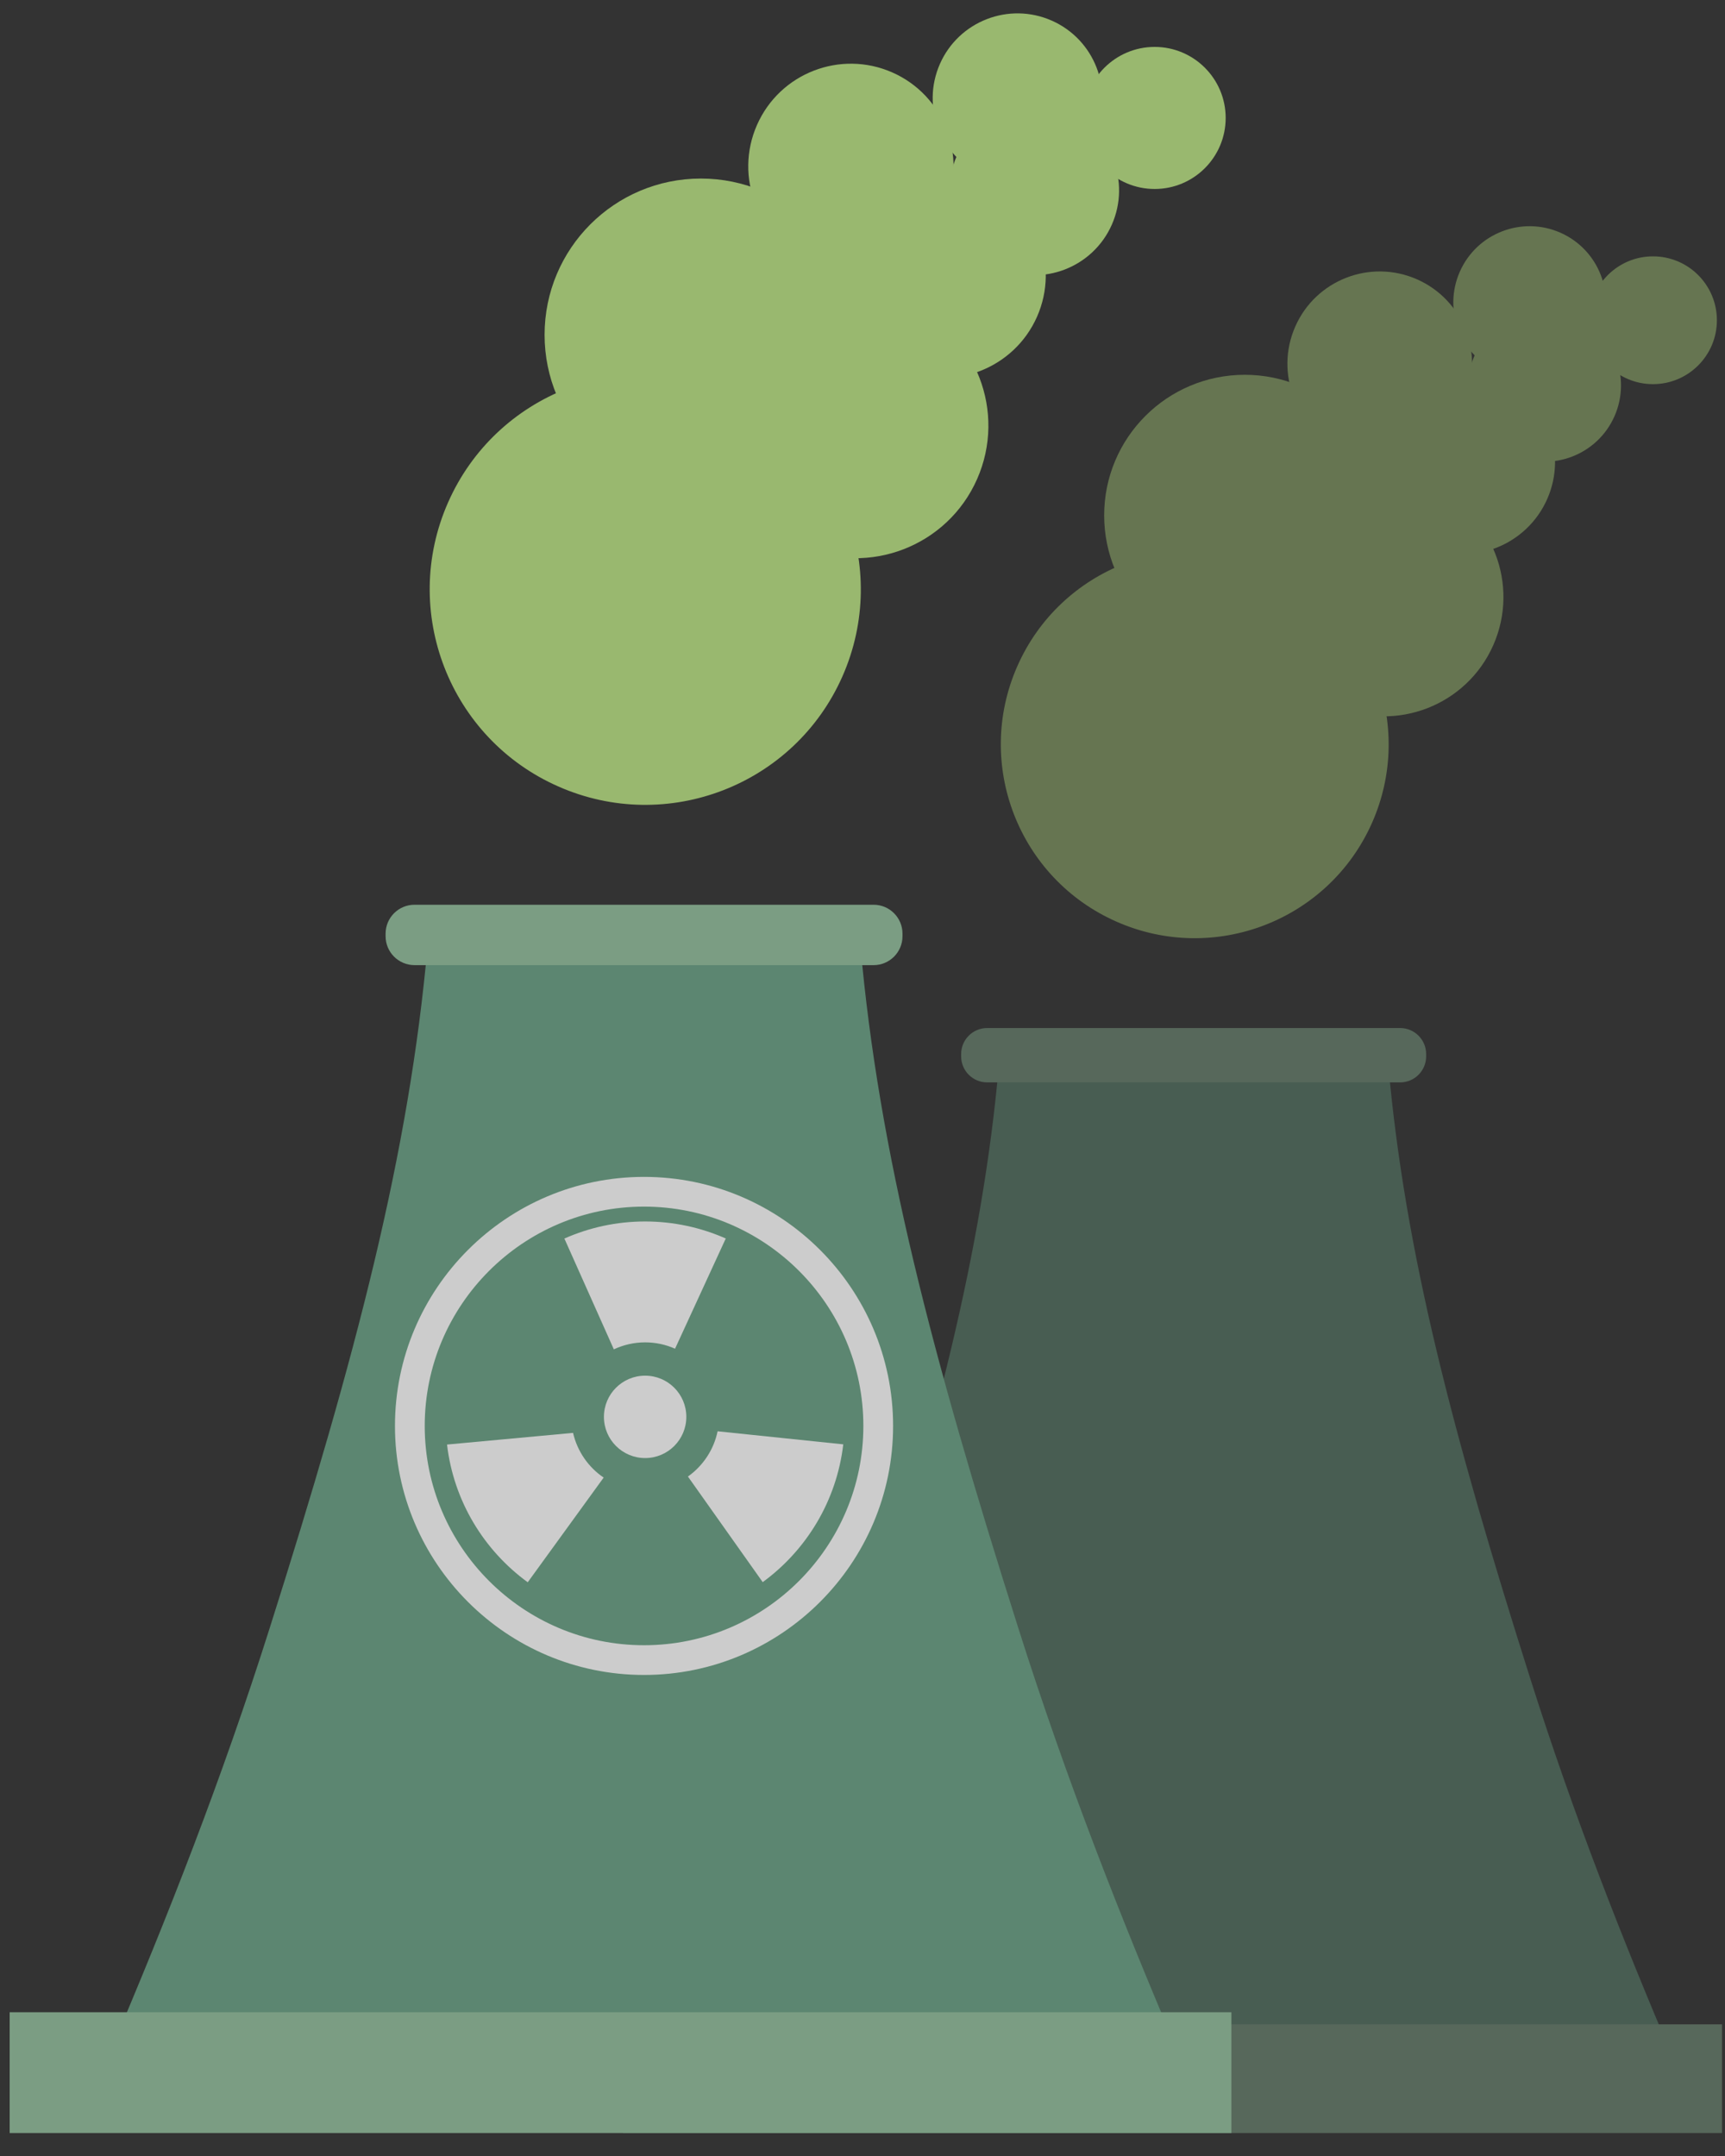 <svg width="60" height="75" viewBox="0 0 60 75" fill="none" xmlns="http://www.w3.org/2000/svg">
<rect x="0" y="0" width="60" height="75" fill="#333333" stroke="none"/>
<g opacity="0.75">
<g opacity="0.5">
<path d="M53.227 58.392C50.521 49.855 48.864 43.535 48.287 37.023H45.397H44.24H38.793H37.638H34.747C34.17 43.535 32.513 49.855 29.807 58.392C28.297 63.158 26.594 67.48 24.804 71.681H32.147H32.416H40.772H42.262H50.618H50.887H58.229C56.439 67.48 54.737 63.158 53.227 58.392Z" fill="#6AA285"/>
<path d="M49.605 36.748C49.605 37.247 49.2 37.653 48.7 37.653H34.336C33.836 37.653 33.431 37.247 33.431 36.748V36.667C33.431 36.168 33.836 35.762 34.336 35.762H48.7C49.2 35.762 49.605 36.168 49.605 36.667V36.748Z" fill="#93C09E"/>
<path d="M52.134 12.95C53.475 13.541 55.041 12.934 55.632 11.593C56.223 10.252 55.615 8.686 54.275 8.095C52.934 7.504 51.367 8.111 50.776 9.452C50.185 10.793 50.793 12.359 52.134 12.95Z" fill="#BBE483"/>
<path d="M46.695 15.593C48.318 16.308 50.214 15.572 50.93 13.95C51.645 12.327 50.909 10.432 49.287 9.717C47.663 9.001 45.768 9.736 45.053 11.359C44.338 12.981 45.072 14.877 46.695 15.593Z" fill="#BBE483"/>
<path d="M57.495 13.363C58.723 13.363 59.718 12.368 59.718 11.141C59.718 9.913 58.723 8.918 57.495 8.918C56.268 8.918 55.273 9.913 55.273 11.141C55.273 12.368 56.268 13.363 57.495 13.363Z" fill="#BBE483"/>
<path d="M52.658 15.835C53.999 16.426 55.565 15.819 56.156 14.479C56.748 13.138 56.141 11.571 54.8 10.98C53.459 10.389 51.892 10.997 51.301 12.338C50.709 13.678 51.318 15.244 52.658 15.835Z" fill="#BBE483"/>
<path d="M43.297 22.819C45.998 22.819 48.188 20.629 48.188 17.928C48.188 15.227 45.998 13.038 43.297 13.038C40.596 13.038 38.406 15.227 38.406 17.928C38.406 20.629 40.596 22.819 43.297 22.819Z" fill="#BBE483"/>
<path d="M46.468 24.565C48.565 25.49 51.016 24.539 51.94 22.443C52.865 20.345 51.914 17.896 49.817 16.971C47.72 16.047 45.27 16.996 44.345 19.093C43.422 21.19 44.372 23.64 46.468 24.565Z" fill="#BBE483"/>
<path d="M38.836 32.062C42.243 33.565 46.224 32.021 47.727 28.614C49.229 25.206 47.684 21.225 44.276 19.723C40.869 18.22 36.889 19.765 35.386 23.173C33.883 26.579 35.428 30.56 38.836 32.062Z" fill="#BBE483"/>
<path d="M49.582 19.003C51.203 19.718 53.1 18.983 53.816 17.36C54.53 15.738 53.795 13.842 52.173 13.127C50.549 12.411 48.653 13.147 47.938 14.769C47.222 16.392 47.958 18.288 49.582 19.003Z" fill="#BBE483"/>
<path d="M59.897 70.42H21.669V74.201H59.897V70.42Z" fill="#93C09E"/>
</g>
<path d="M35.417 56.627C32.409 47.138 30.567 40.112 29.926 32.874H26.713H25.428H19.372H18.089H14.875C14.234 40.112 12.391 47.138 9.383 56.627C7.705 61.925 5.812 66.73 3.823 71.4H11.985H12.284H21.572H23.229H32.517H32.817H40.978C38.988 66.73 37.096 61.925 35.417 56.627Z" fill="#6AA285"/>
<path d="M19.932 49.845L15.549 50.251C15.779 52.218 16.832 53.932 18.356 55.042L20.997 51.4C20.466 51.041 20.081 50.489 19.932 49.845Z" fill="white"/>
<path d="M22.439 46.696C22.81 46.696 23.161 46.775 23.48 46.917L25.244 43.083C24.385 42.704 23.437 42.491 22.439 42.491C21.439 42.491 20.49 42.704 19.631 43.085L21.351 46.939C21.682 46.785 22.049 46.696 22.439 46.696Z" fill="white"/>
<path d="M23.928 51.364L26.529 55.037C28.05 53.926 29.101 52.211 29.331 50.244L24.96 49.79C24.826 50.437 24.448 50.994 23.928 51.364Z" fill="white"/>
<path d="M22.439 50.721C23.231 50.721 23.872 50.079 23.872 49.288C23.872 48.496 23.231 47.855 22.439 47.855C21.648 47.855 21.006 48.496 21.006 49.288C21.006 50.079 21.648 50.721 22.439 50.721Z" fill="white"/>
<path d="M22.401 58.266C17.624 58.266 13.738 54.38 13.738 49.603C13.738 44.826 17.624 40.94 22.401 40.94C27.177 40.94 31.064 44.826 31.064 49.603C31.064 54.38 27.177 58.266 22.401 58.266ZM22.401 41.974C18.194 41.974 14.773 45.397 14.773 49.603C14.773 53.809 18.194 57.232 22.401 57.232C26.608 57.232 30.03 53.809 30.03 49.603C30.03 45.397 26.609 41.974 22.401 41.974Z" fill="white"/>
<path d="M31.391 32.568C31.391 33.124 30.941 33.574 30.385 33.574H14.418C13.863 33.574 13.412 33.124 13.412 32.568V32.479C13.412 31.923 13.863 31.473 14.418 31.473H30.385C30.941 31.473 31.391 31.923 31.391 32.479V32.568Z" fill="#93C09E"/>
<path d="M34.202 6.114C35.693 6.771 37.433 6.096 38.09 4.605C38.747 3.115 38.071 1.374 36.582 0.717C35.091 0.059 33.349 0.735 32.692 2.225C32.036 3.716 32.711 5.457 34.202 6.114Z" fill="#BBE483"/>
<path d="M28.156 9.052C29.96 9.847 32.068 9.03 32.863 7.226C33.658 5.422 32.84 3.315 31.037 2.52C29.233 1.725 27.126 2.542 26.331 4.345C25.535 6.149 26.352 8.256 28.156 9.052Z" fill="#BBE483"/>
<path d="M40.162 6.574C41.526 6.574 42.632 5.468 42.632 4.103C42.632 2.739 41.526 1.632 40.162 1.632C38.797 1.632 37.691 2.739 37.691 4.103C37.691 5.468 38.797 6.574 40.162 6.574Z" fill="#BBE483"/>
<path d="M34.785 9.322C36.275 9.979 38.016 9.304 38.673 7.814C39.33 6.323 38.656 4.582 37.165 3.925C35.674 3.268 33.933 3.943 33.276 5.434C32.618 6.924 33.294 8.665 34.785 9.322Z" fill="#BBE483"/>
<path d="M24.379 17.084C27.381 17.084 29.815 14.65 29.815 11.648C29.815 8.645 27.381 6.211 24.379 6.211C21.376 6.211 18.942 8.645 18.942 11.648C18.942 14.65 21.376 17.084 24.379 17.084Z" fill="#BBE483"/>
<path d="M27.904 19.025C30.235 20.053 32.959 18.996 33.986 16.666C35.014 14.334 33.957 11.612 31.626 10.584C29.296 9.556 26.572 10.612 25.544 12.943C24.517 15.274 25.573 17.997 27.904 19.025Z" fill="#BBE483"/>
<path d="M19.42 27.359C23.207 29.03 27.633 27.314 29.303 23.527C30.973 19.738 29.256 15.313 25.468 13.643C21.68 11.973 17.256 13.69 15.585 17.478C13.915 21.265 15.632 25.69 19.42 27.359Z" fill="#BBE483"/>
<path d="M31.365 12.843C33.167 13.638 35.275 12.82 36.071 11.017C36.866 9.213 36.048 7.106 34.245 6.311C32.44 5.515 30.333 6.333 29.538 8.136C28.742 9.94 29.559 12.047 31.365 12.843Z" fill="#BBE483"/>
<path d="M42.831 69.999H0.336V74.201H42.831V69.999Z" fill="#93C09E"/>
</g>
</svg>
